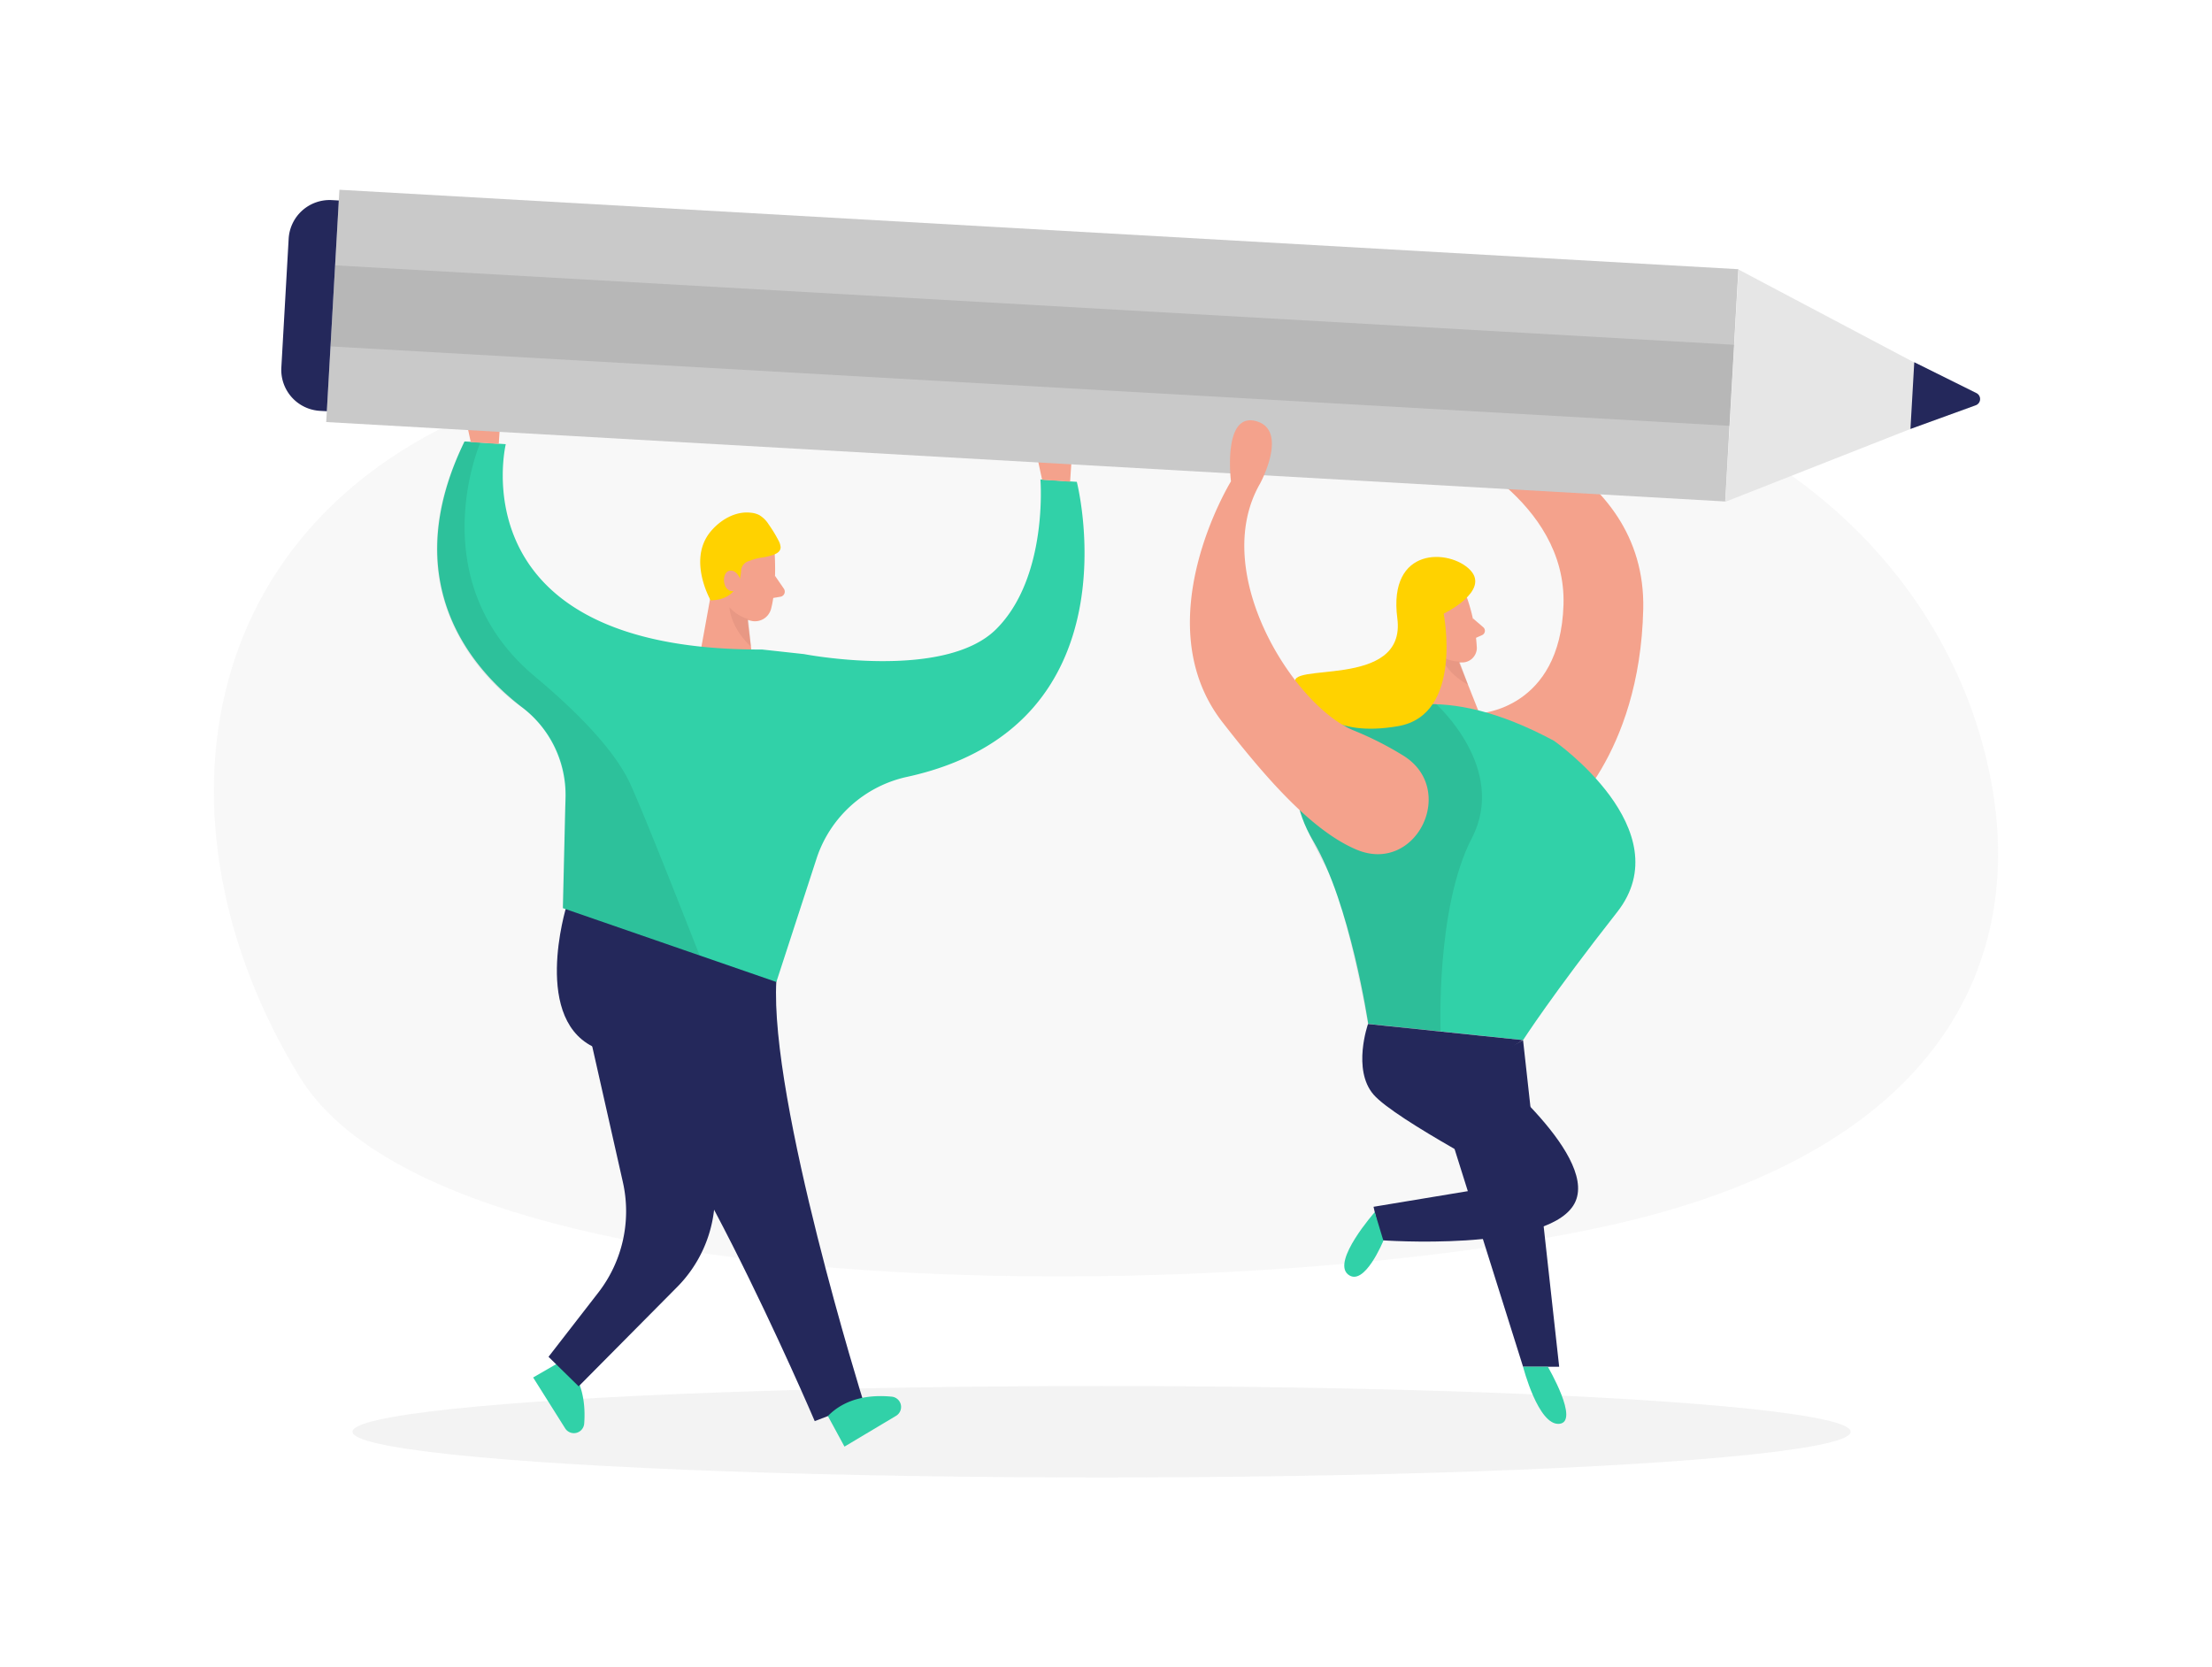 <svg id="Layer_1" data-name="Layer 1" xmlns="http://www.w3.org/2000/svg" viewBox="0 0 400 300" width="406" height="306" class="illustration styles_illustrationTablet__1DWOa"><title>_</title><path d="M295.5,71.44c33.55,10,59,36.93,64.76,70.22,4.88,28.06-5.7,62.29-61.79,77.37C241.22,234.43,82.29,239.77,54.19,194S34.1,90.06,95.23,70.39C138.09,56.6,230,52,295.5,71.44Z" fill="#e6e6e6" opacity="0.3"></path><ellipse cx="199.2" cy="258.16" rx="135.46" ry="8.27" fill="#e6e6e6" opacity="0.45"></ellipse><path d="M101.86,245.2l-5.45,3.15,5.79,9.2a1.87,1.87,0,0,0,3.44-.84C105.91,253.19,105.42,248.49,101.86,245.2Z" fill="#31d1a8"></path><path d="M106.79,187.13,112.63,213a24,24,0,0,1-4.44,20l-9,11.61,5.45,5.34,17.8-17.95a23.52,23.52,0,0,0,6.75-14.6l2.69-31.84Z" fill="#24285b"></path><path d="M102.43,163.15s-6.54,21.14,5.81,25.82,39.09,67.27,39.09,67.27l8.85-3.4s-17.05-54.48-15.79-76.26Z" fill="#24285b"></path><path d="M149.71,255.32l3,5.53,9.33-5.57a1.87,1.87,0,0,0-.76-3.46C157.79,251.47,153.08,251.85,149.71,255.32Z" fill="#31d1a8"></path><path d="M140.1,99.67s.38,5.88-.69,9.77a3,3,0,0,1-3.66,2.06,6.56,6.56,0,0,1-5-5l-1.65-5.19a5.29,5.29,0,0,1,2.45-5.6C134.92,93.35,140.05,96.07,140.1,99.67Z" fill="#f4a28c"></path><polygon points="129.38 102.22 125.93 121.23 136.55 122.39 134.8 108.08 129.38 102.22" fill="#f4a28c"></polygon><path d="M140.15,103.39l1.59,2.31a.94.94,0,0,1-.62,1.47l-2.26.37Z" fill="#f4a28c"></path><path d="M135.32,111.2a7,7,0,0,1-3.41-2.13s.07,3.53,3.88,7.11Z" fill="#ce8172" opacity="0.31"></path><path d="M139,99.84a10.43,10.43,0,0,1-1.35.26,9,9,0,0,0-1.9.5l-.49.17a1.92,1.92,0,0,0-1.25,1.67c-.1,1.88-.93,5.29-5.5,5.38,0,0-4.17-7.22-.12-12.3,1.74-2.18,4.56-3.9,7.43-3.54a4.14,4.14,0,0,1,1.46.41,5.08,5.08,0,0,1,1.71,1.68,24.58,24.58,0,0,1,1.75,2.86,3.06,3.06,0,0,1,.42,1.3C141.13,99.32,139.8,99.62,139,99.84Z" fill="#ffd200"></path><path d="M133.65,105.71a1.48,1.48,0,0,0,.3-1.45c-.27-.81-.85-1.9-1.93-1.81s-1.44,1.83-.76,3a1.49,1.49,0,0,0,2.39.22Z" fill="#f4a28c"></path><path d="M137.79,116.71l7.6.83s25.31,4.89,34.75-4.51,8-27.07,8-27.07l6.58.43s11.38,44.23-30.79,53.37a22.2,22.2,0,0,0-16.17,14.44l-7.37,22.63-38.6-13.35.47-19.9a19.94,19.94,0,0,0-7.71-16.31C85,120,71.75,104.33,84,79.09l7.46.49S82.43,116.91,137.79,116.71Z" fill="#31d1a8"></path><path d="M86.83,79.37s-10.78,24.88,9.83,42.17c11,9.18,15.44,15.46,17.25,19.34C116.52,146.49,126.5,172,126.5,172l-24.74-8.55L102.2,145a19.28,19.28,0,0,0-7.68-17.72S68.26,110.63,84,79.09Z" opacity="0.08"></path><polygon points="85.13 79.2 84.11 74.47 90.5 74.9 90.19 79.54 85.13 79.2" fill="#f4a28c"></polygon><polygon points="188.45 86.02 187.43 81.29 193.82 81.71 193.51 86.36 188.45 86.02" fill="#f4a28c"></polygon><path d="M265.45,107.86a32.62,32.62,0,0,1,1.61,8.59,2.65,2.65,0,0,1-2.7,2.6,5.83,5.83,0,0,1-5.45-3.21l-2.6-4.11a4.73,4.73,0,0,1,.86-5.39C259.55,103.58,264.59,104.77,265.45,107.86Z" fill="#f4a28c"></path><polygon points="256.78 112.48 258.1 129.66 267.52 128.26 262.78 116.32 256.78 112.48" fill="#f4a28c"></polygon><path d="M261.06,113.54s-.51-2-1.95-1.46-.73,3.34,1.34,3.13Z" fill="#f4a28c"></path><polygon points="275.42 187.36 281.95 246.41 275.42 246.41 259.51 195.84 275.42 187.36" fill="#24285b"></polygon><path d="M266.33,111.06l1.9,1.63a.85.85,0,0,1-.21,1.41l-1.87.83Z" fill="#f4a28c"></path><path d="M267.52,128.26s14.62-.71,15.21-19.64-21.29-28.49-21.29-28.49-10.13-.58-6.62-6.63,11.33,1.75,11.33,1.75,31.6,7.42,31,34.15-14.83,38-14.83,38Z" fill="#f4a28c"></path><path d="M263.93,118.89a6.25,6.25,0,0,1-3.42-1.07s.86,3,4.95,5.25Z" fill="#ce8172" opacity="0.31"></path><path d="M281,133.21s23.13,16.1,11.42,31-17,23.13-17,23.13l-28-2.93s-3.21-21.66-9.95-33.07-1.17-19.91,5.86-21.66S260.26,122.09,281,133.21Z" fill="#31d1a8"></path><path d="M259.7,126.58s13,11.62,6.45,24.25-5.64,35-5.64,35l-13.13-1.37s-3.52-20.25-7.53-28.24c0,0-3.75-6.85-4.86-10.47s11.36-19.14,11.36-19.14Z" opacity="0.09"></path><path d="M247.38,184.43s-2.9,8.24,1,12.76,25.89,16,25.89,16l-25.89,4.29,1.37,6.05s29.27,2.15,34.73-6.24-16-25.56-16-25.56l6.9-4.39Z" fill="#24285b"></path><path d="M261.06,110.23s3.62,18.29-8.24,20.34-15.76-3.14-18.43-7.5,20,1.11,18.29-12,9.53-12.54,13.18-8.73S261.06,110.23,261.06,110.23Z" fill="#ffd200"></path><path d="M279.9,246.41s5.85,10,2.05,10.32-6.53-10.32-6.53-10.32Z" fill="#31d1a8"></path><path d="M250.16,223.61s-3.47,8.52-6.41,6.09,4.85-11.25,4.85-11.25Z" fill="#31d1a8"></path><rect x="59.98" y="40.73" width="253.39" height="42.07" transform="translate(3.8 -10.49) rotate(3.25)" fill="#c9c9c9"></rect><path d="M51.54,35.25h1.24a7.42,7.42,0,0,1,7.42,7.42V66a7.42,7.42,0,0,1-7.42,7.42H51.54a0,0,0,0,1,0,0V35.25A0,0,0,0,1,51.54,35.25Z" transform="translate(108.56 111.74) rotate(-176.75)" fill="#24285b"></path><path d="M357.39,70.34a1.2,1.2,0,0,1-.13,2.21l-11.79,4.28L312,90l2.38-42,31.8,16.82Z" fill="#e6e6e6"></path><path d="M357.26,72.55l-11.79,4.28.69-12.07,11.23,5.58A1.2,1.2,0,0,1,357.26,72.55Z" fill="#24285b"></path><rect x="59.98" y="54.42" width="253.39" height="14.68" transform="translate(3.8 -10.49) rotate(3.25)" opacity="0.09"></rect><path d="M245.33,152.91c10.78,4.52,18.34-11,8.34-17.07a59.92,59.92,0,0,0-8.8-4.46c-10.73-4.29-26.34-28.49-17-44.69,0,0,5.27-9.7-.78-11.29s-4.49,10.9-4.49,10.9-15.61,25.39-1.56,43.53C228.68,139.65,237.12,149.47,245.33,152.91Z" fill="#f4a28c"></path></svg>